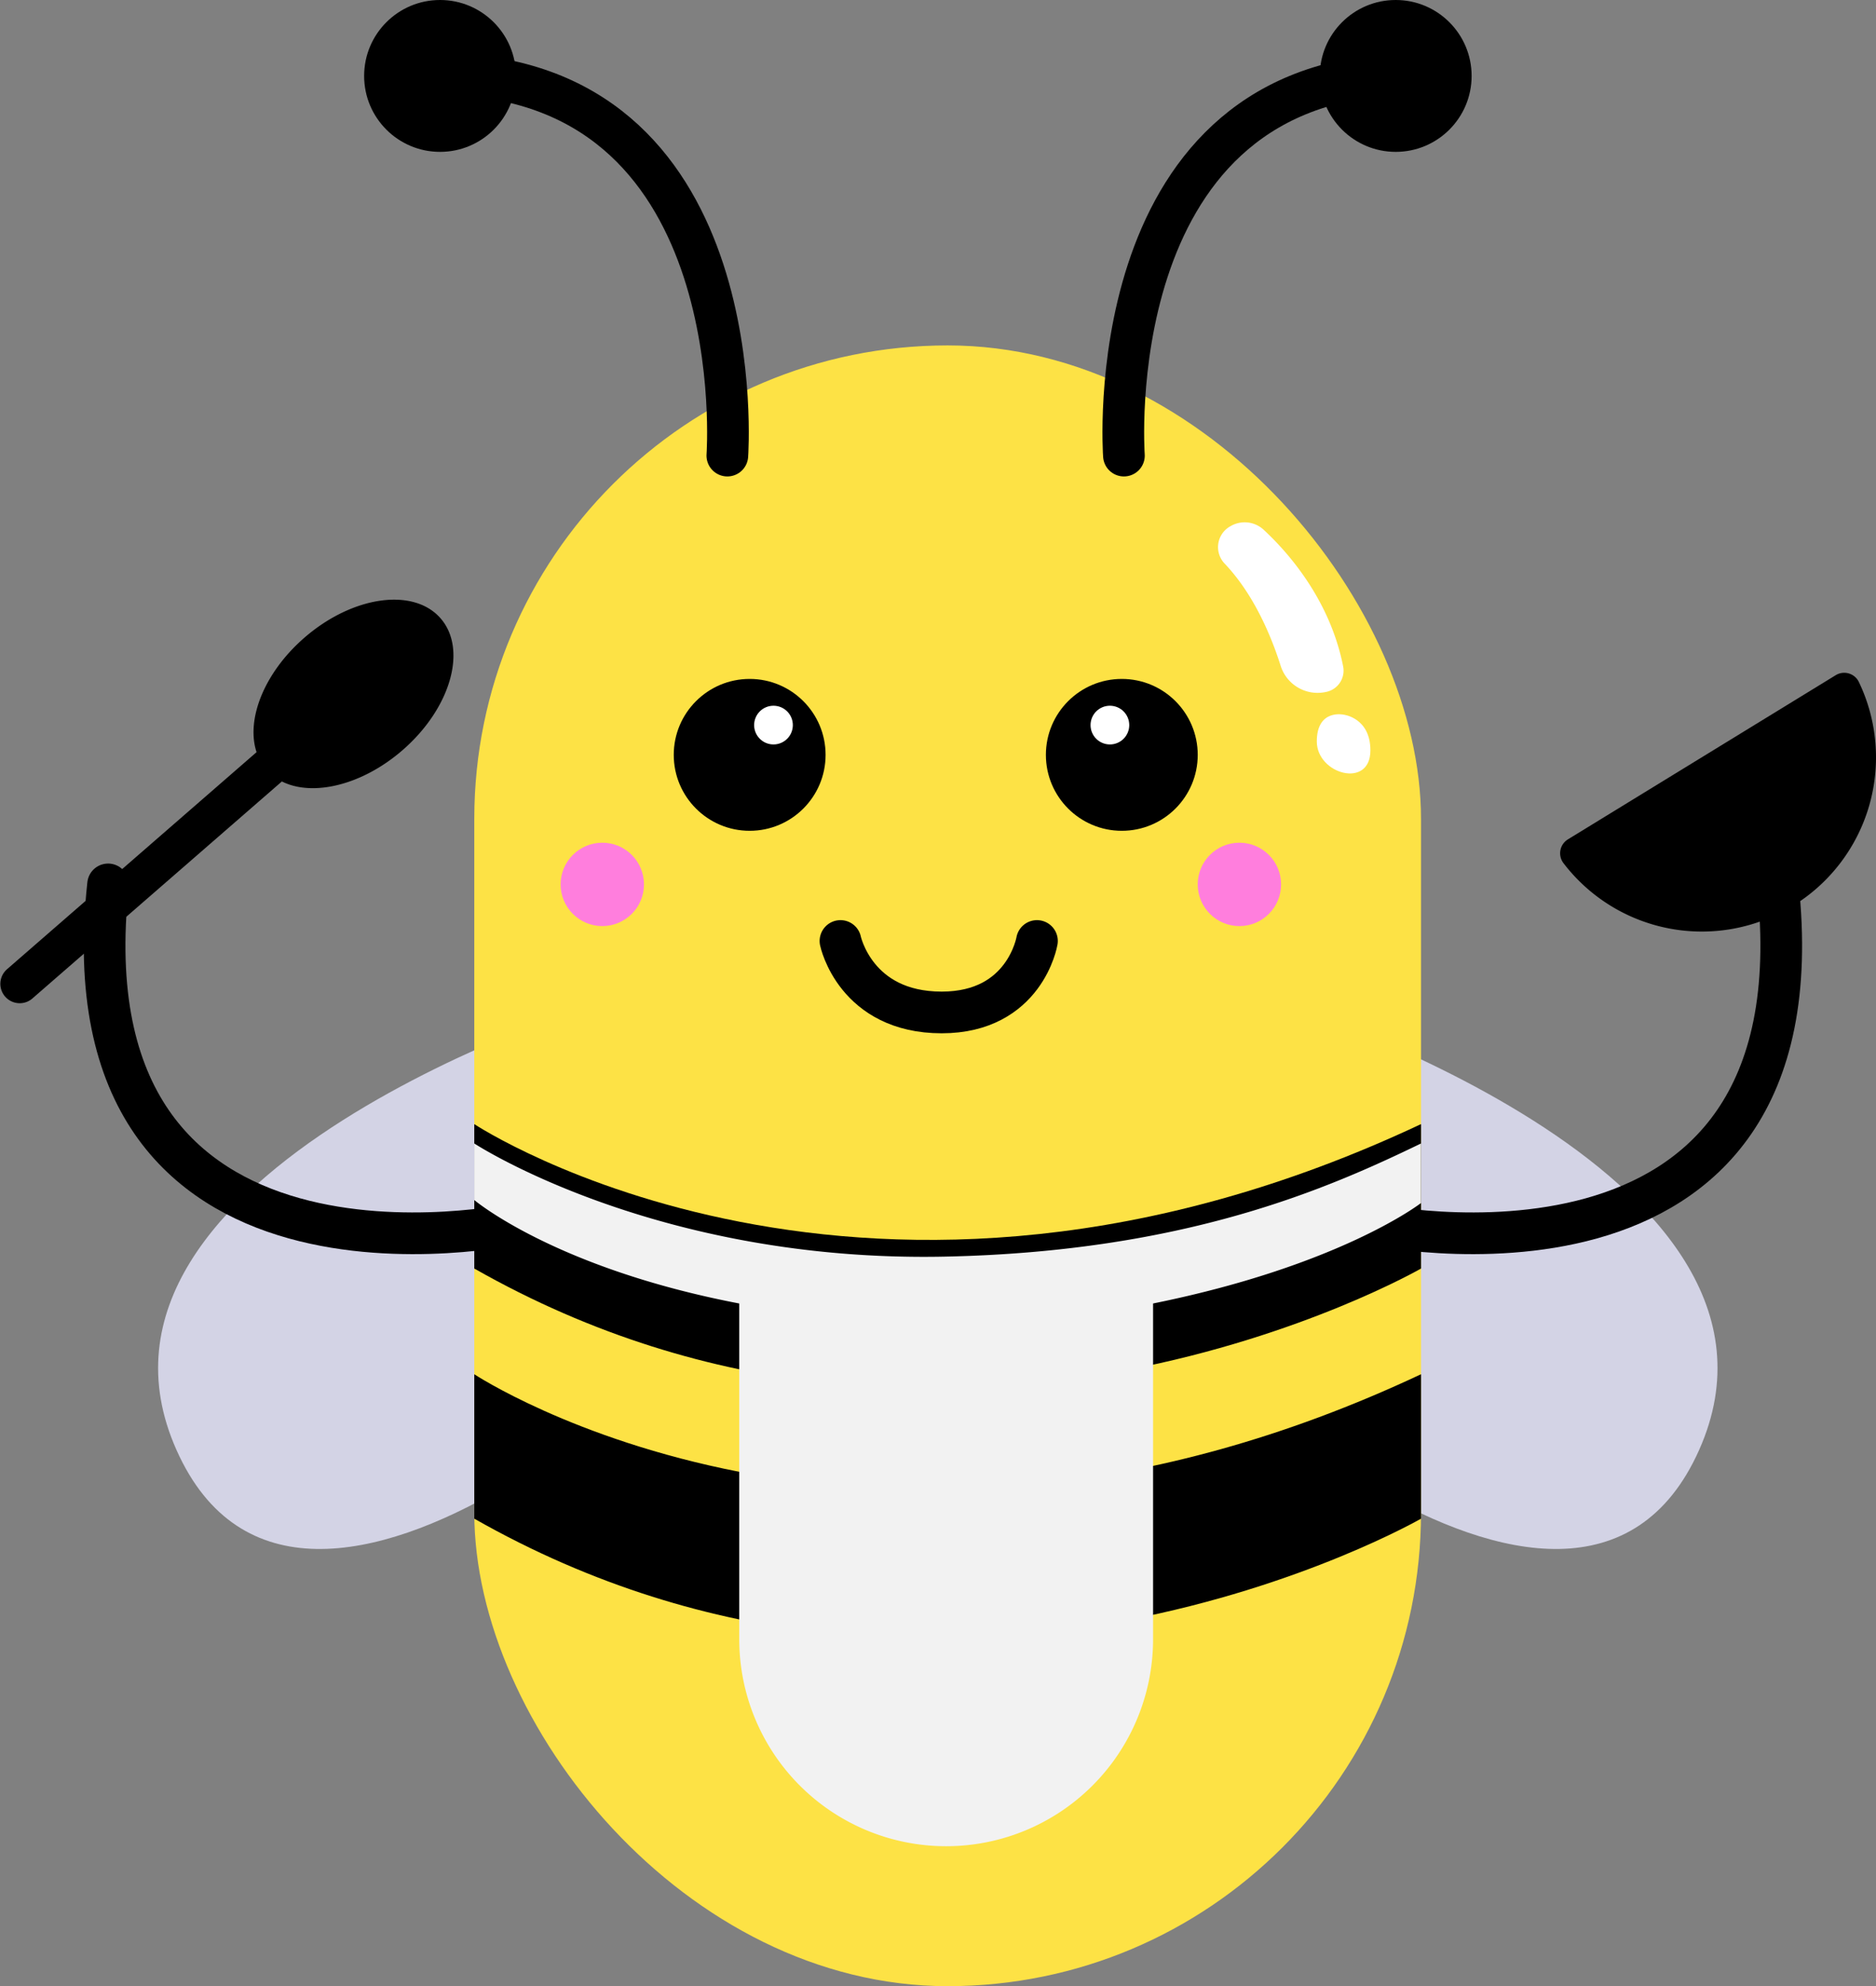 <svg xmlns="http://www.w3.org/2000/svg" viewBox="0 0 630.14 667"><rect x="0" y="0" width="630.14" height="667" fill="#808080" stroke="none"/><defs><style>.cls-1{fill:#d3d3e5;}.cls-2{fill:#fde245;}.cls-3{fill:#ff7edd;}.cls-4{fill:none;stroke:#000;stroke-linecap:round;stroke-miterlimit:10;stroke-width:14px;}.cls-5{fill:#fff;}.cls-6{fill:#f2f2f2;}</style></defs><title>Fichier 18</title><g id="Calque_2" data-name="Calque 2"><g id="Calque_2-2" data-name="Calque 2"><path class="cls-1" d="M202.31,336s-185,57-143,151,186-39,193-64S202.31,336,202.31,336Z"/><path class="cls-1" d="M427.7,336s185,57,143,151-186-39-193-64S427.7,336,427.7,336Z"/><rect class="cls-2" x="159.31" y="116" width="318" height="551" rx="159" ry="159"/><path d="M159.31,377.5s132,87.5,318,0V426s-158,91-318,0Z"/><path d="M159.31,461.5s132,87.5,318,0V510s-158,91-318,0Z"/><circle cx="251.81" cy="253.5" r="25.5"/><circle cx="147.81" cy="25.5" r="25.5"/><circle cx="468.81" cy="25.5" r="25.5"/><circle cx="376.81" cy="253.5" r="25.5"/><circle class="cls-3" cx="202.31" cy="297" r="14"/><circle class="cls-3" cx="416.31" cy="297" r="14"/><path class="cls-4" d="M244.31,153s9-123-91-128"/><path class="cls-4" d="M377.52,153s-9-123,91-128"/><path class="cls-4" d="M282.31,316s5,24,34,24c28,0,32-24,32-24"/><path class="cls-5" d="M424.43,177.88c7.85,7.26,22.24,23.21,26.73,45.92a7.3,7.3,0,0,1-5.86,8.59l-.3.06a13,13,0,0,1-14.82-8.82c-3.13-9.91-9-24.07-18.89-34.43a8,8,0,0,1,1.91-12.43l.2-.11A9.37,9.37,0,0,1,424.43,177.88Z"/><path class="cls-5" d="M451.31,240s9,1,9,12c0,13-18,8-18-3S451.31,240,451.31,240Z"/><circle class="cls-5" cx="372.81" cy="243.5" r="6.5"/><circle class="cls-5" cx="259.81" cy="243.5" r="6.5"/><path class="cls-4" d="M173.31,411s-153,33-137-114"/><path class="cls-4" d="M460.14,411s153,33,137-114"/><path d="M2.24,325.59l83.94-73c-3.64-11,2.6-26.8,16.16-38.52,16.18-14,36.64-16.84,45.69-6.37S151.31,238,135.12,252c-13.55,11.72-30.1,15.62-40.44,10.43l-83.94,73a6.5,6.5,0,0,1-8.5-9.83Z"/><path d="M616.6,226.75a5.46,5.46,0,0,1,7.79,2.29,58.5,58.5,0,0,1-99.22,60.83,5.47,5.47,0,0,1,1.5-8Z"/><path class="cls-6" d="M477.31,384c-31,15-79,36.33-160,38-97,2-158-38-158-38v19s27.06,22.88,89,34.74V550.5a69.5,69.5,0,0,0,69.5,69.5h0a69.5,69.5,0,0,0,69.5-69.5V437.74c63-12.74,90-33.74,90-33.74Z"/></g></g></svg>